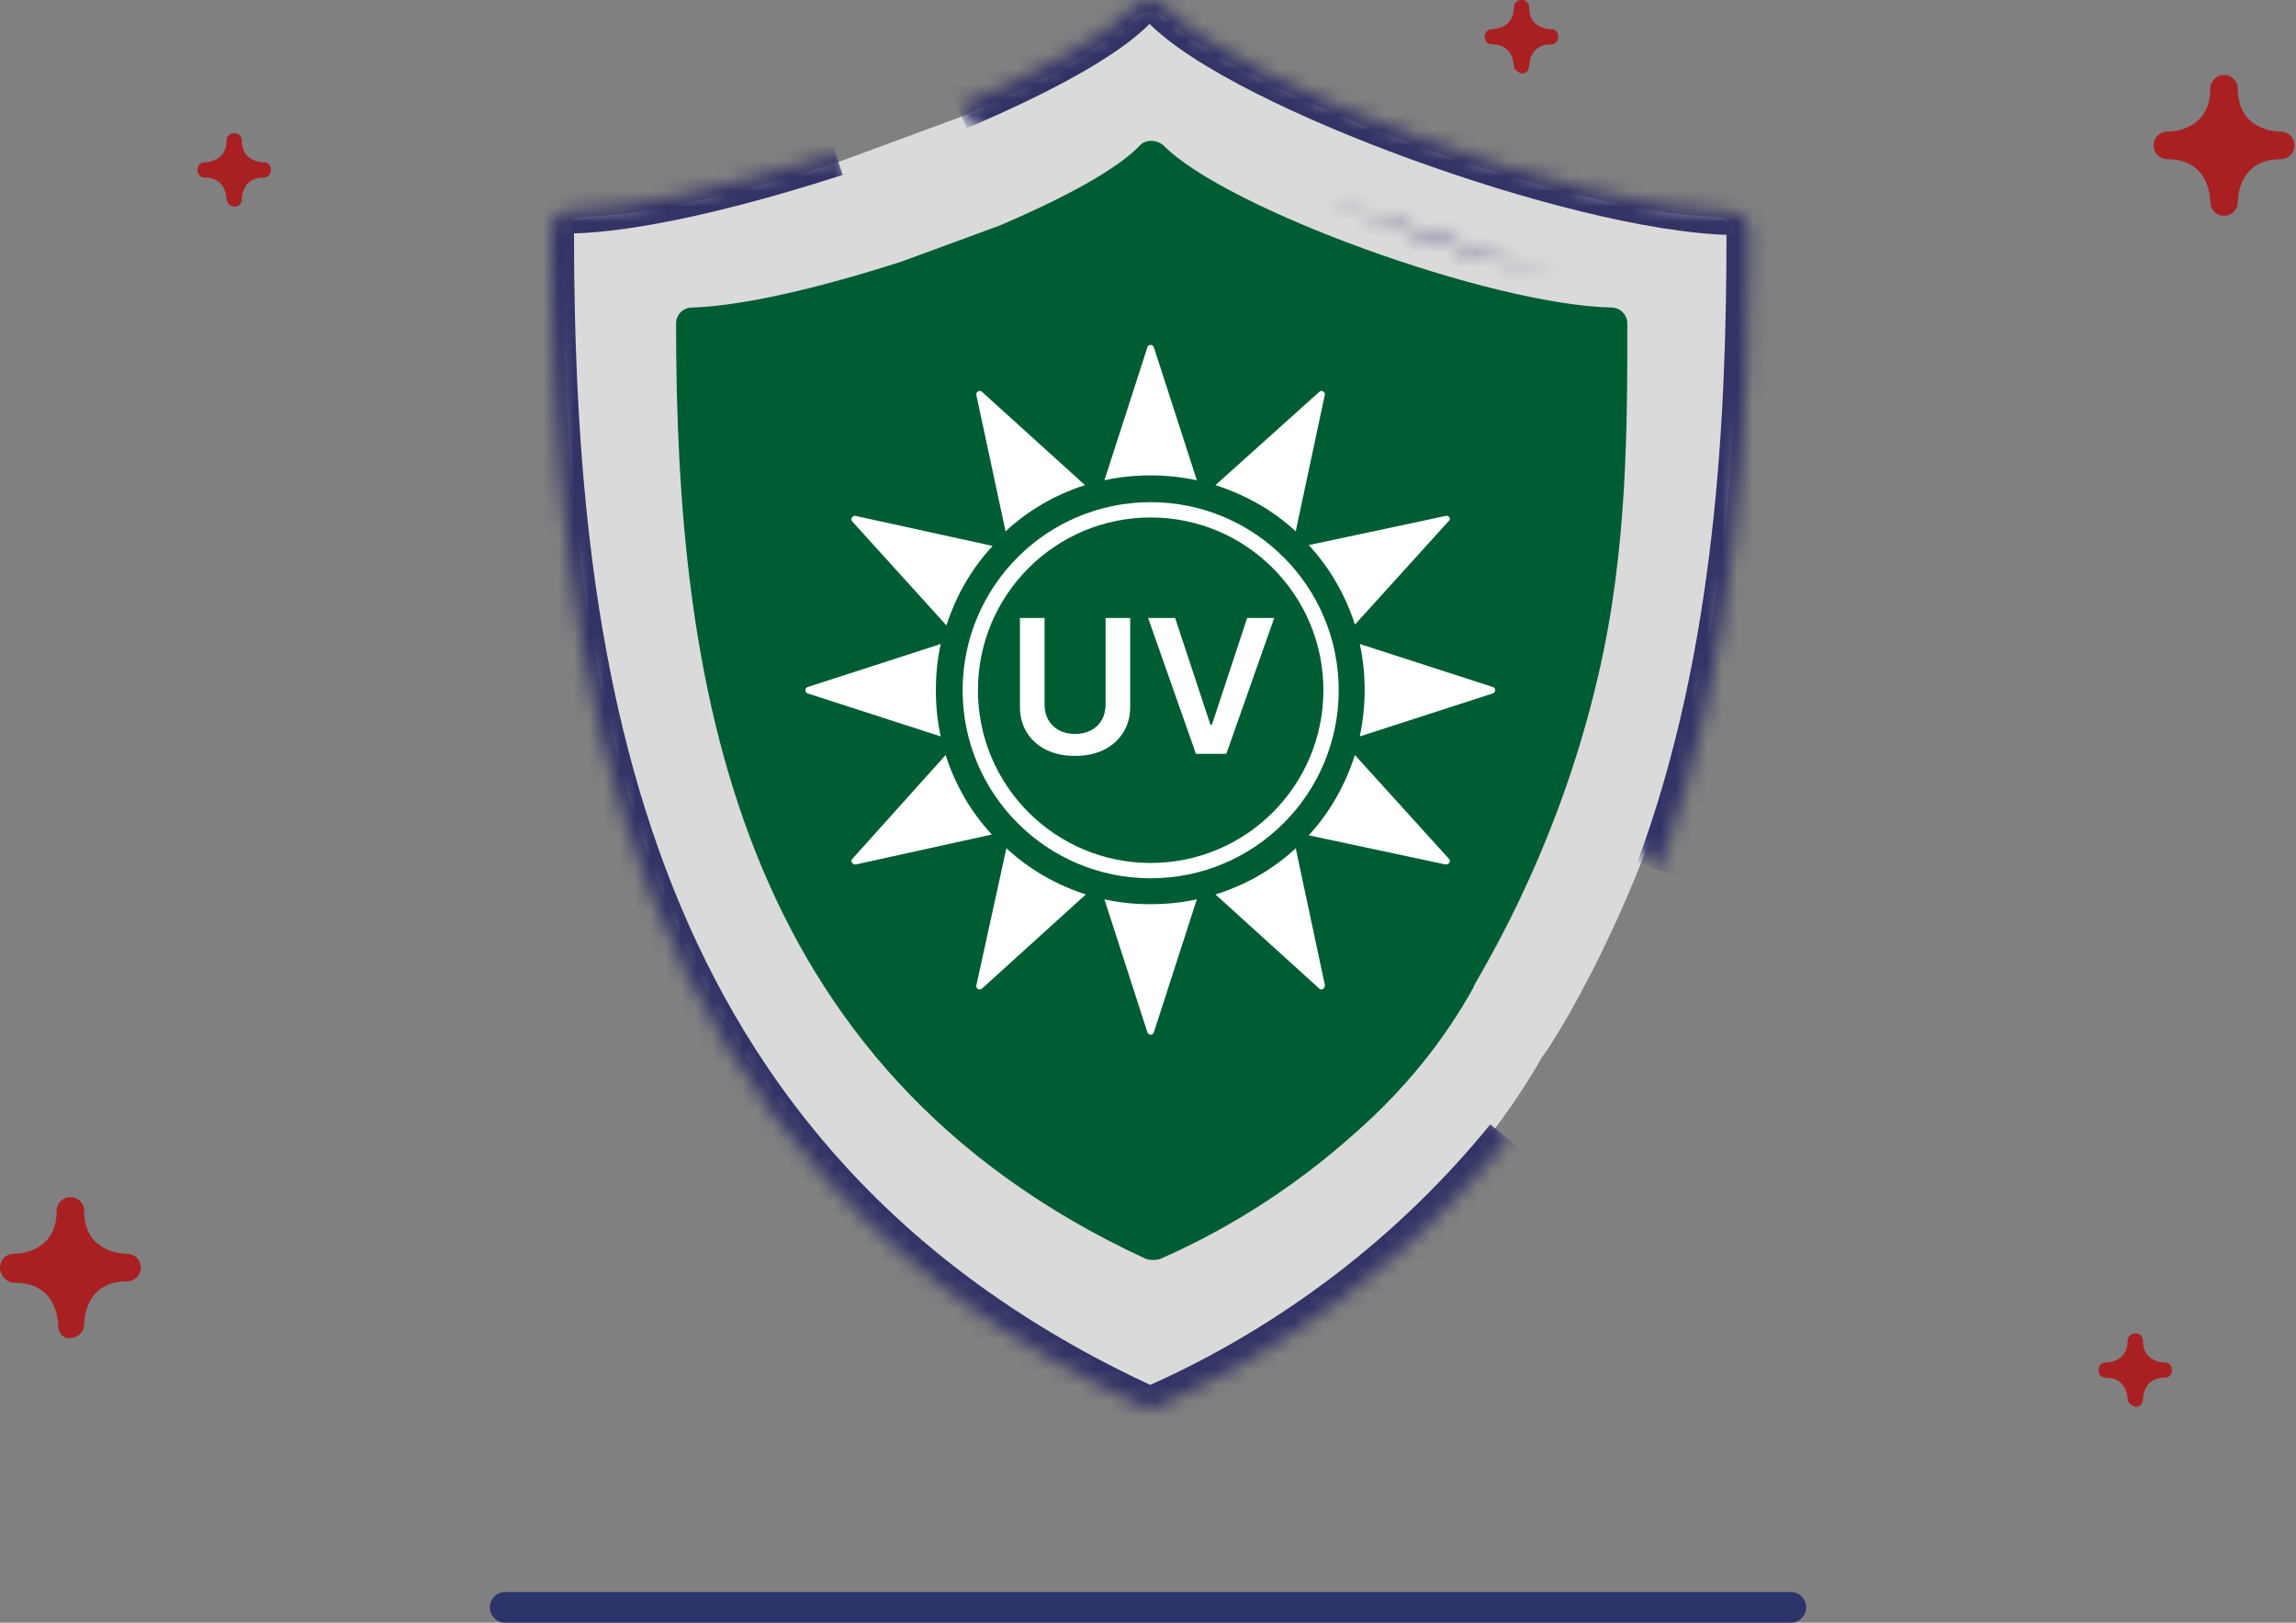 <svg width="150" height="106" viewBox="0 0 150 106" fill="none" xmlns="http://www.w3.org/2000/svg">
<rect x="0" y="0" width="150" height="106" fill="#808080" stroke="none"/>
<g clip-path="url(#clip0_1637_1107)">
<path d="M111.196 43.653C113.449 33.702 113.449 23.751 113.449 15.49C113.449 14.739 112.885 14.176 112.134 14.176C102.371 13.894 81.155 6.196 76.085 1.127C75.522 0.657 74.677 0.657 74.208 1.127C72.424 2.91 68.294 5.257 62.849 7.604L54.963 10.514C48.204 12.768 42.008 14.082 38.065 14.176C37.314 14.176 36.751 14.739 36.751 15.49C36.751 44.029 41.257 75.29 74.49 90.779C74.865 90.967 75.241 90.967 75.616 90.779C81.343 88.245 86.694 84.771 91.294 80.641C95.049 77.261 98.334 73.318 100.775 69C100.963 68.906 107.722 58.767 111.196 43.653Z" fill="#DADADA"/>
<path d="M104.437 44.028C106.315 35.955 106.315 27.881 106.315 21.122C106.315 20.559 105.845 20.09 105.282 20.09C97.302 19.902 80.029 13.612 75.992 9.481C75.523 9.106 74.866 9.106 74.49 9.481C73.082 10.983 69.703 12.861 65.29 14.739L58.907 17.085C53.368 18.869 48.392 19.996 45.201 20.09C44.637 20.09 44.168 20.559 44.168 21.122C44.168 44.31 47.829 69.751 74.866 82.236C75.147 82.33 75.523 82.33 75.805 82.236C80.498 80.171 84.817 77.355 88.572 73.975C91.67 71.253 94.298 68.061 96.27 64.493C96.082 64.493 101.621 56.326 104.437 44.028Z" fill="#005D33"/>
<mask id="path-3-inside-1_1637_1107" fill="white">
<path d="M101.713 18.071C96.644 16.757 91.762 15.161 86.975 13.284C86.224 12.908 102.37 18.259 101.713 18.071Z"/>
</mask>
<path d="M101.713 18.071L102.125 16.629L102.108 16.624L102.09 16.619L101.713 18.071ZM86.975 13.284L86.304 14.625L86.364 14.655L86.427 14.68L86.975 13.284ZM102.09 16.619C97.08 15.321 92.256 13.743 87.522 11.887L86.427 14.68C91.269 16.579 96.208 18.194 101.337 19.523L102.09 16.619ZM87.645 11.942C87.657 11.948 87.684 11.961 87.719 11.982C87.74 11.994 87.829 12.046 87.931 12.134C87.978 12.175 88.092 12.276 88.199 12.438C88.288 12.572 88.534 12.989 88.42 13.559C88.293 14.197 87.832 14.507 87.598 14.618C87.374 14.726 87.18 14.749 87.109 14.757C86.951 14.773 86.828 14.759 86.804 14.757C86.759 14.752 86.726 14.746 86.711 14.744C86.682 14.738 86.665 14.734 86.672 14.736C86.705 14.744 86.803 14.771 86.99 14.826C87.344 14.932 87.899 15.106 88.597 15.329C89.989 15.773 91.912 16.399 93.841 17.032C95.769 17.665 97.701 18.304 99.108 18.773C99.812 19.007 100.383 19.199 100.757 19.325C100.946 19.389 101.078 19.434 101.151 19.46C101.203 19.478 101.19 19.474 101.159 19.461C101.151 19.458 101.135 19.451 101.114 19.442C101.104 19.438 101.045 19.411 100.974 19.37C100.928 19.342 100.801 19.251 100.722 19.184C100.543 18.989 100.233 18.052 100.424 17.344C100.79 16.91 101.476 16.598 101.665 16.578C101.746 16.576 101.873 16.583 101.917 16.588C101.989 16.596 102.044 16.609 102.055 16.611C102.075 16.616 102.091 16.62 102.099 16.622C102.114 16.626 102.125 16.629 102.125 16.629L101.301 19.514C101.312 19.517 101.331 19.522 101.352 19.528C101.363 19.53 101.382 19.535 101.404 19.54C101.418 19.543 101.474 19.556 101.547 19.565C101.592 19.57 101.719 19.576 101.801 19.575C101.99 19.554 102.676 19.242 103.042 18.808C103.233 18.1 102.923 17.163 102.744 16.968C102.665 16.901 102.537 16.809 102.491 16.782C102.419 16.739 102.358 16.712 102.347 16.707C102.324 16.697 102.305 16.689 102.295 16.685C102.241 16.663 102.174 16.64 102.145 16.629C102.054 16.597 101.907 16.547 101.719 16.483C101.338 16.355 100.761 16.161 100.056 15.927C98.644 15.456 96.709 14.816 94.777 14.182C92.845 13.548 90.913 12.918 89.509 12.471C88.809 12.247 88.231 12.066 87.849 11.952C87.667 11.898 87.496 11.848 87.375 11.819C87.343 11.812 87.296 11.801 87.243 11.791C87.216 11.786 87.173 11.779 87.12 11.774C87.088 11.77 86.958 11.756 86.796 11.773C86.724 11.781 86.528 11.805 86.303 11.912C86.068 12.025 85.605 12.335 85.478 12.974C85.364 13.544 85.61 13.963 85.701 14.099C85.809 14.261 85.924 14.364 85.972 14.406C86.078 14.497 86.173 14.553 86.201 14.57C86.244 14.595 86.281 14.614 86.304 14.625L87.645 11.942Z" fill="#333366" mask="url(#path-3-inside-1_1637_1107)"/>
<mask id="path-5-inside-2_1637_1107" fill="white">
<path d="M103.216 67.921C104.061 66.512 104.906 65.01 105.657 63.508L103.216 67.921Z"/>
</mask>
<path d="M104.502 68.692C105.361 67.26 106.226 65.724 106.998 64.179L104.315 62.837C103.585 64.297 102.76 65.764 101.93 67.149L104.502 68.692Z" fill="#333366" mask="url(#path-5-inside-2_1637_1107)"/>
<mask id="path-7-inside-3_1637_1107" fill="white">
<path d="M108.379 56.843C113.637 42.667 114.294 27.084 114.294 15.161C114.294 14.41 113.73 13.847 112.979 13.847C102.935 13.565 81.249 5.68 76.086 0.422C75.522 -0.141 74.677 -0.141 74.114 0.422C72.331 2.3 68.106 4.647 62.567 6.994"/>
</mask>
<path d="M112.979 13.847L112.937 15.346L112.958 15.347H112.979V13.847ZM76.086 0.422L77.156 -0.629L77.146 -0.638L76.086 0.422ZM74.114 0.422L73.054 -0.638L73.04 -0.625L73.027 -0.611L74.114 0.422ZM109.786 57.364C115.142 42.923 115.794 27.11 115.794 15.161H112.794C112.794 27.057 112.131 42.412 106.973 56.321L109.786 57.364ZM115.794 15.161C115.794 13.582 114.559 12.347 112.979 12.347V15.347C112.979 15.347 112.978 15.347 112.976 15.347C112.974 15.347 112.971 15.346 112.967 15.345C112.959 15.344 112.948 15.341 112.936 15.336C112.91 15.325 112.882 15.308 112.858 15.283C112.833 15.258 112.815 15.231 112.805 15.205C112.8 15.192 112.797 15.182 112.795 15.174C112.795 15.17 112.794 15.167 112.794 15.164C112.794 15.162 112.794 15.161 112.794 15.161H115.794ZM113.021 12.348C108.247 12.214 100.499 10.241 93.215 7.591C89.597 6.275 86.146 4.811 83.296 3.361C80.406 1.891 78.267 0.503 77.156 -0.629L75.016 1.474C76.486 2.971 78.994 4.539 81.936 6.035C84.918 7.552 88.485 9.063 92.189 10.41C99.55 13.088 107.667 15.198 112.937 15.346L113.021 12.348ZM77.146 -0.638C75.997 -1.787 74.203 -1.787 73.054 -0.638L75.175 1.483C75.182 1.476 75.179 1.481 75.163 1.488C75.147 1.495 75.125 1.5 75.1 1.5C75.075 1.5 75.053 1.495 75.037 1.488C75.021 1.481 75.018 1.476 75.025 1.483L77.146 -0.638ZM73.027 -0.611C72.291 0.164 70.945 1.133 69.011 2.226C67.103 3.305 64.717 4.454 61.982 5.613L63.153 8.375C65.957 7.187 68.452 5.989 70.487 4.838C72.496 3.702 74.154 2.558 75.202 1.456L73.027 -0.611Z" fill="#333366" mask="url(#path-7-inside-3_1637_1107)"/>
<mask id="path-9-inside-4_1637_1107" fill="white">
<path d="M54.588 9.998C47.641 12.251 41.351 13.659 37.314 13.753C36.563 13.753 36 14.411 36 15.068C36 44.17 40.6 76.088 74.584 91.859C74.959 92.047 75.335 92.047 75.71 91.859C84.534 87.916 92.42 81.908 98.522 74.398"/>
</mask>
<path d="M37.314 13.753V15.253H37.332L37.349 15.253L37.314 13.753ZM74.584 91.859L75.254 90.518L75.235 90.508L75.215 90.499L74.584 91.859ZM75.71 91.859L75.098 90.49L75.068 90.503L75.039 90.518L75.71 91.859ZM54.125 8.571C47.211 10.814 41.091 12.165 37.279 12.254L37.349 15.253C41.611 15.154 48.071 13.689 55.05 11.425L54.125 8.571ZM37.314 12.253C35.667 12.253 34.5 13.652 34.5 15.068H37.5C37.5 15.117 37.49 15.149 37.483 15.165C37.477 15.18 37.469 15.191 37.462 15.199C37.446 15.216 37.394 15.253 37.314 15.253V12.253ZM34.5 15.068C34.5 44.238 39.093 77.042 73.952 93.22L75.215 90.499C42.107 75.133 37.5 44.101 37.5 15.068H34.5ZM73.913 93.201C74.71 93.6 75.583 93.6 76.381 93.201L75.039 90.518C75.035 90.52 75.075 90.5 75.147 90.5C75.218 90.5 75.259 90.52 75.254 90.518L73.913 93.201ZM76.322 93.229C85.358 89.191 93.434 83.039 99.686 75.344L97.358 73.452C91.406 80.777 83.711 86.641 75.098 90.49L76.322 93.229Z" fill="#333366" mask="url(#path-9-inside-4_1637_1107)"/>
<path d="M88.835 48.106L97.52 45.298C97.731 45.245 97.731 44.927 97.52 44.874L88.837 42.068C89.048 43.021 89.154 44.028 89.154 45.087C89.154 46.094 89.048 47.099 88.835 48.106Z" fill="white"/>
<path d="M86.186 25.602L79.409 31.69C81.368 32.326 83.169 33.332 84.651 34.709L86.558 25.76C86.558 25.602 86.344 25.443 86.186 25.602Z" fill="white"/>
<path d="M63.788 25.813L65.694 34.709C67.176 33.332 68.924 32.325 70.883 31.69L64.159 25.601C64.001 25.443 63.735 25.602 63.788 25.813Z" fill="white"/>
<path d="M61.459 42.068L52.775 44.876C52.563 44.928 52.563 45.247 52.775 45.3L61.458 48.105C61.247 47.153 61.141 46.146 61.141 45.087C61.141 44.027 61.246 43.022 61.459 42.068Z" fill="white"/>
<path d="M94.66 56.101L88.519 49.324C87.883 51.283 86.876 53.084 85.5 54.566L94.449 56.472C94.66 56.472 94.82 56.259 94.66 56.101Z" fill="white"/>
<path d="M78.192 31.373L75.384 22.689C75.332 22.477 75.013 22.477 74.96 22.689L72.154 31.372C73.107 31.161 74.113 31.055 75.173 31.055C76.18 31.055 77.185 31.16 78.192 31.373Z" fill="white"/>
<path d="M94.449 33.702L85.5 35.608C86.876 37.091 87.883 38.838 88.519 40.798L94.662 34.019C94.82 33.915 94.66 33.649 94.449 33.702Z" fill="white"/>
<path d="M55.688 34.074L61.831 40.852C62.467 38.893 63.474 37.145 64.85 35.663L55.9 33.702C55.688 33.649 55.53 33.915 55.688 34.074Z" fill="white"/>
<path d="M86.558 64.361L84.651 55.413C83.169 56.789 81.421 57.796 79.409 58.431L86.188 64.575C86.344 64.733 86.558 64.573 86.558 64.361Z" fill="white"/>
<path d="M72.154 58.748L74.96 67.431C75.013 67.642 75.332 67.642 75.384 67.431L78.19 58.748C77.238 58.959 76.231 59.065 75.171 59.065C74.113 59.066 73.108 58.961 72.154 58.748Z" fill="white"/>
<path d="M64.16 64.573L70.938 58.429C68.979 57.794 67.231 56.787 65.749 55.411L63.788 64.361C63.735 64.572 64.001 64.733 64.16 64.573Z" fill="white"/>
<path d="M55.9 56.472L64.796 54.513C63.419 53.031 62.413 51.283 61.777 49.324L55.688 56.1C55.53 56.259 55.689 56.472 55.9 56.472Z" fill="white"/>
<path d="M86.959 45.087C86.959 51.595 81.682 56.872 75.174 56.872C68.666 56.872 63.39 51.595 63.39 45.087C63.39 38.58 68.666 33.303 75.174 33.303C81.682 33.303 86.959 38.58 86.959 45.087Z" fill="#005D33" stroke="white"/>
<path d="M72.229 40.367H73.837V46.166C73.837 46.801 73.686 47.361 73.386 47.843C73.088 48.325 72.669 48.703 72.129 48.974C71.589 49.243 70.957 49.377 70.235 49.377C69.51 49.377 68.877 49.243 68.337 48.974C67.797 48.703 67.378 48.325 67.08 47.843C66.783 47.361 66.634 46.801 66.634 46.166V40.367H68.242V46.032C68.242 46.401 68.323 46.731 68.484 47.02C68.649 47.309 68.88 47.535 69.178 47.7C69.475 47.862 69.828 47.943 70.235 47.943C70.643 47.943 70.995 47.862 71.293 47.7C71.593 47.535 71.824 47.309 71.986 47.02C72.148 46.731 72.229 46.401 72.229 46.032V40.367Z" fill="white"/>
<path d="M76.772 40.367L79.082 47.353H79.173L81.478 40.367H83.246L80.117 49.243H78.132L75.008 40.367H76.772Z" fill="white"/>
<path d="M144.4 13.199C144.4 12.699 144.2 10.399 141.6 10.399C141.1 10.399 140.7 9.999 140.7 9.499C140.7 8.999 141.1 8.599 141.6 8.599C142.1 8.599 144.4 8.399 144.4 5.799C144.4 5.299 144.8 4.899 145.3 4.899C145.8 4.899 146.2 5.299 146.2 5.799C146.2 8.399 148.5 8.599 149 8.599C149.5 8.599 149.9 8.999 149.9 9.499C149.9 9.999 149.5 10.399 149 10.399C146.4 10.399 146.2 12.699 146.2 13.199C146.2 13.699 145.8 14.099 145.3 14.099C144.8 14.099 144.4 13.699 144.4 13.199Z" fill="#A92023"/>
<path d="M98.9 4.3C98.9 4.1 98.8 2.9 97.5 2.9C97.2 2.9 97 2.7 97 2.4C97 2.1 97.2 1.9 97.5 1.9C97.7 1.9 98.9 1.8 98.9 0.5C98.9 0.2 99.1 0 99.4 0C99.7 0 99.9 0.2 99.9 0.5C99.9 1.8 101.1 1.9 101.3 1.9C101.6 1.9 101.8 2.1 101.8 2.4C101.8 2.7 101.6 2.9 101.3 2.9C100 2.9 99.9 4.1 99.9 4.3C99.9 4.6 99.7 4.8 99.4 4.8C99.1 4.7 98.9 4.5 98.9 4.3Z" fill="#A92023"/>
<path d="M14.8 12.999C14.8 12.799 14.7 11.599 13.4 11.599C13.1 11.599 12.9 11.399 12.9 11.099C12.9 10.799 13.1 10.599 13.4 10.599C13.6 10.599 14.8 10.499 14.8 9.199C14.8 8.899 15 8.699 15.3 8.699C15.6 8.699 15.8 8.899 15.8 9.199C15.8 10.499 17 10.599 17.2 10.599C17.5 10.599 17.7 10.799 17.7 11.099C17.7 11.399 17.5 11.599 17.2 11.599C15.9 11.599 15.8 12.799 15.8 12.999C15.8 13.299 15.6 13.499 15.3 13.499C15 13.499 14.8 13.199 14.8 12.999Z" fill="#A92023"/>
<path d="M3.8 86.6C3.8 86.1 3.6 83.8 1 83.8C0.4 83.8 0 83.3 0 82.8C0 82.3 0.4 81.9 0.9 81.9C1.4 81.9 3.7 81.7 3.7 79.1C3.7 78.6 4.1 78.2 4.6 78.2C5.1 78.2 5.5 78.6 5.5 79.1C5.5 81.7 7.8 81.9 8.3 81.9C8.8 81.9 9.2 82.3 9.2 82.8C9.2 83.3 8.8 83.7 8.3 83.7C5.7 83.7 5.5 86 5.5 86.5C5.5 87 5.1 87.4 4.6 87.4C4.2 87.5 3.8 87.1 3.8 86.6Z" fill="#A92023"/>
<path d="M139 91.4C139 91.2 138.9 90 137.6 90C137.3 90 137.1 89.8 137.1 89.5C137.1 89.2 137.3 89 137.6 89C137.8 89 139 88.9 139 87.6C139 87.3 139.2 87.1 139.5 87.1C139.8 87.1 140 87.3 140 87.6C140 88.9 141.2 89 141.4 89C141.7 89 141.9 89.2 141.9 89.5C141.9 89.8 141.7 90 141.4 90C140.1 90 140 91.2 140 91.4C140 91.7 139.8 91.9 139.5 91.9C139.2 91.8 139 91.6 139 91.4Z" fill="#A92023"/>
<path d="M33 105H117" stroke="#2D346A" stroke-width="2" stroke-miterlimit="10" stroke-linecap="round"/>
</g>
<defs>
<clipPath id="clip0_1637_1107">
<rect width="150" height="106" fill="white"/>
</clipPath>
</defs>
</svg>
